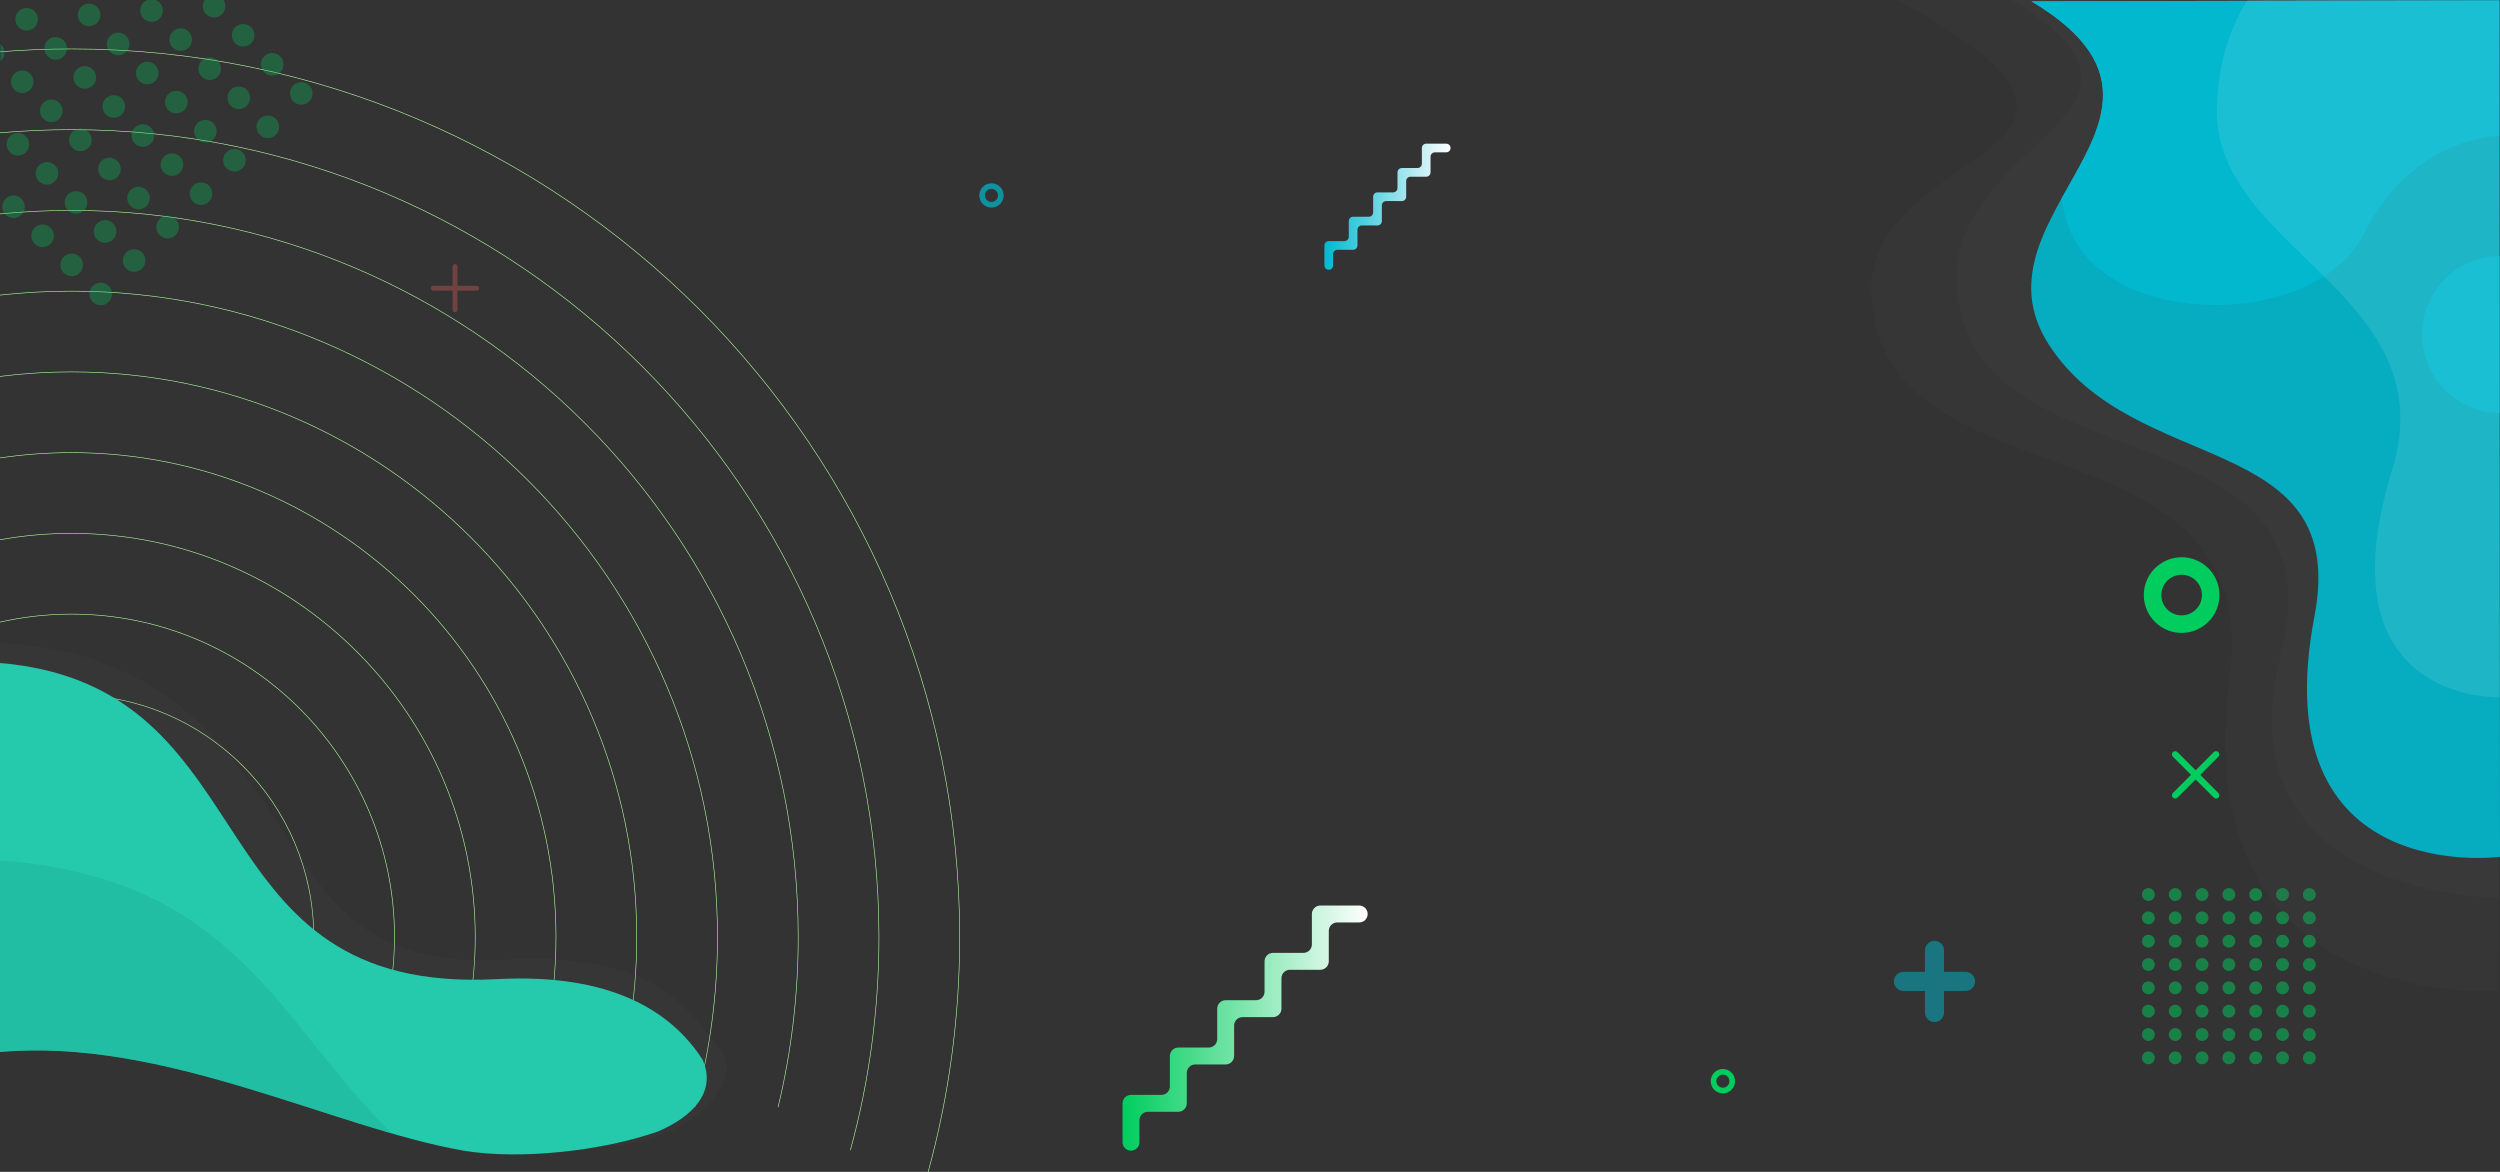 <?xml version="1.0" encoding="utf-8"?>
<!-- Generator: Adobe Illustrator 16.0.0, SVG Export Plug-In . SVG Version: 6.00 Build 0)  -->
<!DOCTYPE svg PUBLIC "-//W3C//DTD SVG 1.1//EN" "http://www.w3.org/Graphics/SVG/1.1/DTD/svg11.dtd">
<svg version="1.1" id="Layer_1" xmlns="http://www.w3.org/2000/svg" xmlns:xlink="http://www.w3.org/1999/xlink" x="0px" y="0px"
	 width="1920px" height="900px" viewBox="0 0 1920 900" enable-background="new 0 0 1920 900" xml:space="preserve">
<rect x="0" y="0" width="1920" height="900" fill="#333333" stroke="none"/>
<g>
	<path fill="#B7FFA6" d="M55.001,37.352c-18.515,0-36.854,0.753-55.001,2.207v0.447C18.146,38.552,36.488,37.8,55.001,37.8
		c375.953,0,681.816,305.862,681.816,681.816c0,62.421-8.439,122.906-24.225,180.384h0.464
		c15.771-57.479,24.207-117.965,24.207-180.384C737.265,343.416,431.2,37.352,55.001,37.352z"/>
	<path fill="#B7FFA6" d="M55.001,99.359c-18.532,0-36.877,0.82-55.001,2.42v0.447c18.124-1.602,36.469-2.421,55.001-2.421
		c341.76,0,619.801,278.046,619.801,619.811c0,56.663-7.65,111.57-21.959,163.753h0.464c14.298-52.186,21.94-107.092,21.94-163.753
		C675.247,377.606,397.007,99.359,55.001,99.359z"/>
	<path fill="#B7FFA6" d="M55.001,161.371c-18.559,0-36.903,0.919-55.001,2.697v0.447c18.098-1.779,36.442-2.699,55.001-2.699
		c307.573,0,557.802,250.229,557.802,557.8c0,45.016-5.368,88.799-15.483,130.753h0.459c10.107-41.955,15.472-85.738,15.472-130.753
		C613.248,411.799,362.82,161.371,55.001,161.371z"/>
	<path fill="#B7FFA6" d="M55.001,223.376c-18.588,0-36.938,1.036-55.001,3.036v0.45c18.062-2.003,36.413-3.039,55.001-3.039
		c273.383,0,495.797,222.412,495.797,495.793c0,45.242-6.112,89.08-17.521,130.753h0.463
		c11.397-41.676,17.504-85.513,17.504-130.753C551.244,445.989,328.63,223.376,55.001,223.376z"/>
	<path fill="#B7FFA6" d="M55.001,285.389c-18.628,0-36.984,1.181-55.001,3.468v0.449c18.016-2.289,36.373-3.472,55.001-3.472
		c239.186,0,433.778,194.594,433.778,433.78c0,55.247-10.389,108.112-29.303,156.753h0.479
		c18.896-48.646,29.271-101.51,29.271-156.753C489.227,480.182,294.435,285.389,55.001,285.389z"/>
	<path fill="#B7FFA6" d="M55.001,347.404c-18.685,0-37.049,1.392-55.001,4.062v0.45c17.952-2.674,36.315-4.064,55.001-4.064
		c204.992,0,371.766,166.772,371.766,371.766c0,55.974-12.436,109.097-34.685,156.753h0.492
		c22.222-47.666,34.64-100.786,34.64-156.753C427.214,514.379,260.24,347.404,55.001,347.404z"/>
	<path fill="#B7FFA6" d="M346.947,824.462c11.81-32.765,18.261-68.062,18.261-104.846c0-171.046-139.157-310.202-310.205-310.202
		c-18.766,0-37.146,1.678-55.001,4.886v0.454c17.854-3.213,36.234-4.894,55.001-4.894c170.801,0,309.758,138.956,309.758,309.756
		c0,36.29-6.289,71.136-17.812,103.521L346.947,824.462L346.947,824.462z"/>
	<path fill="#B7FFA6" d="M55.001,471.421c-18.896,0-37.304,2.133-55.001,6.151v0.456c17.695-4.025,36.104-6.162,55.001-6.162
		c136.615,0,247.759,111.142,247.759,247.75c0,25.555-3.899,50.212-11.118,73.421h0.467c7.205-23.213,11.099-47.868,11.099-73.421
		C303.206,582.76,191.863,471.421,55.001,471.421z"/>
	<path fill="#B7FFA6" d="M55.001,533.425c-19.14,0-37.61,2.905-55.001,8.294v0.467c17.388-5.401,35.859-8.313,55.001-8.313
		c102.42,0,185.746,83.325,185.746,185.745c0,26.067-5.416,50.888-15.152,73.421h0.488c9.711-22.541,15.109-47.359,15.109-73.421
		C241.194,616.95,157.667,533.425,55.001,533.425z"/>
	<path fill="#B7FFA6" d="M55.001,595.431c-19.739,0-38.412,4.637-55.001,12.866v0.499c16.578-8.263,35.255-12.919,55.001-12.919
		c68.229,0,123.735,55.509,123.735,123.737c0,27.467-9,52.868-24.198,73.421h0.552c15.137-20.581,24.094-45.973,24.094-73.421
		C179.184,651.14,123.476,595.431,55.001,595.431z"/>
</g>
<g>
	<path opacity="0.09" fill="#616161" enable-background="new    " d="M554.439,808.063c-29.038-39.722-52.706-62.356-110.301-69.372
		c-17.81-2.169-37.177-2.708-57.563-1.616c-15.576,0.833-30.117,0.463-43.214-1.132l-0.019-0.003
		c-68.013-8.284-94.479-48.812-127.977-100.101c-19.259-29.486-39.171-59.99-68.468-85.877
		c-34.627-30.598-75.72-48.426-125.63-54.505C13.996,494.572,6.909,494.099,0,494.01v290.94l424.421,89.808
		C510.17,898.576,574.443,835.426,554.439,808.063z"/>
	<path fill="#25C9AC" d="M539.643,813.933c-23.73-36.955-69.855-66.682-157.967-61.965
		c-233.11,12.477-173.23-217.595-372.464-241.86C6.02,509.719,2.991,509.443,0,509.25v298.688
		c125.446-11.249,255.554,58.232,356.001,75.773c43.436,7.305,107.562,0.122,149.687-14.896
		C531.198,857.824,550.633,839.041,539.643,813.933z"/>
	<path opacity="0.5" fill="#21B59B" enable-background="new    " d="M18.584,662.476c-6.24-0.76-12.426-1.242-18.584-1.47v146.929
		c103.591-9.29,210.354,36.467,300.979,62.574C214.983,786.408,184.249,682.654,18.584,662.476z"/>
</g>
<g opacity="0.5">
	<circle fill="#00CD5E" cx="1649.959" cy="686.998" r="4.927"/>
	<circle fill="#00CD5E" cx="1670.566" cy="686.998" r="4.928"/>
	<circle fill="#00CD5E" cx="1691.17" cy="686.998" r="4.928"/>
	<circle fill="#00CD5E" cx="1711.777" cy="686.998" r="4.928"/>
	<circle fill="#00CD5E" cx="1732.383" cy="686.998" r="4.928"/>
	<circle fill="#00CD5E" cx="1752.988" cy="686.998" r="4.927"/>
	<circle fill="#00CD5E" cx="1773.594" cy="686.998" r="4.927"/>
	<circle fill="#00CD5E" cx="1649.959" cy="704.915" r="4.927"/>
	<circle fill="#00CD5E" cx="1670.566" cy="704.915" r="4.928"/>
	<circle fill="#00CD5E" cx="1691.17" cy="704.915" r="4.928"/>
	<circle fill="#00CD5E" cx="1711.777" cy="704.915" r="4.928"/>
	<circle fill="#00CD5E" cx="1732.383" cy="704.915" r="4.928"/>
	<circle fill="#00CD5E" cx="1752.988" cy="704.915" r="4.927"/>
	<circle fill="#00CD5E" cx="1773.594" cy="704.915" r="4.927"/>
	<circle fill="#00CD5E" cx="1649.959" cy="722.834" r="4.927"/>
	<circle fill="#00CD5E" cx="1670.566" cy="722.834" r="4.928"/>
	<circle fill="#00CD5E" cx="1691.17" cy="722.834" r="4.928"/>
	<circle fill="#00CD5E" cx="1711.777" cy="722.834" r="4.928"/>
	<circle fill="#00CD5E" cx="1732.383" cy="722.834" r="4.928"/>
	<circle fill="#00CD5E" cx="1752.988" cy="722.834" r="4.927"/>
	<circle fill="#00CD5E" cx="1773.594" cy="722.834" r="4.927"/>
	<circle fill="#00CD5E" cx="1649.959" cy="740.752" r="4.927"/>
	<circle fill="#00CD5E" cx="1670.566" cy="740.752" r="4.928"/>
	<circle fill="#00CD5E" cx="1691.17" cy="740.752" r="4.928"/>
	<circle fill="#00CD5E" cx="1711.777" cy="740.752" r="4.928"/>
	<circle fill="#00CD5E" cx="1732.383" cy="740.752" r="4.928"/>
	<circle fill="#00CD5E" cx="1752.988" cy="740.752" r="4.927"/>
	<circle fill="#00CD5E" cx="1773.594" cy="740.752" r="4.927"/>
	<circle fill="#00CD5E" cx="1649.959" cy="758.669" r="4.927"/>
	<circle fill="#00CD5E" cx="1670.566" cy="758.669" r="4.928"/>
	<circle fill="#00CD5E" cx="1691.17" cy="758.669" r="4.928"/>
	<circle fill="#00CD5E" cx="1711.777" cy="758.669" r="4.928"/>
	<circle fill="#00CD5E" cx="1732.383" cy="758.669" r="4.928"/>
	<circle fill="#00CD5E" cx="1752.988" cy="758.669" r="4.927"/>
	<circle fill="#00CD5E" cx="1773.594" cy="758.669" r="4.927"/>
	<circle fill="#00CD5E" cx="1649.959" cy="776.587" r="4.927"/>
	<circle fill="#00CD5E" cx="1670.566" cy="776.587" r="4.928"/>
	<circle fill="#00CD5E" cx="1691.17" cy="776.587" r="4.928"/>
	<circle fill="#00CD5E" cx="1711.777" cy="776.587" r="4.928"/>
	<circle fill="#00CD5E" cx="1732.383" cy="776.587" r="4.928"/>
	<circle fill="#00CD5E" cx="1752.988" cy="776.587" r="4.927"/>
	<circle fill="#00CD5E" cx="1773.594" cy="776.587" r="4.927"/>
	<circle fill="#00CD5E" cx="1649.959" cy="794.505" r="4.927"/>
	<circle fill="#00CD5E" cx="1670.566" cy="794.505" r="4.928"/>
	<circle fill="#00CD5E" cx="1691.17" cy="794.505" r="4.928"/>
	<circle fill="#00CD5E" cx="1711.777" cy="794.505" r="4.928"/>
	<circle fill="#00CD5E" cx="1732.383" cy="794.505" r="4.928"/>
	<circle fill="#00CD5E" cx="1752.988" cy="794.505" r="4.927"/>
	<circle fill="#00CD5E" cx="1773.594" cy="794.505" r="4.927"/>
	<circle fill="#00CD5E" cx="1649.959" cy="812.423" r="4.927"/>
	<circle fill="#00CD5E" cx="1670.566" cy="812.423" r="4.928"/>
	<circle fill="#00CD5E" cx="1691.17" cy="812.423" r="4.928"/>
	<circle fill="#00CD5E" cx="1711.777" cy="812.423" r="4.928"/>
	<circle fill="#00CD5E" cx="1732.383" cy="812.423" r="4.928"/>
	<circle fill="#00CD5E" cx="1752.988" cy="812.423" r="4.927"/>
	<circle fill="#00CD5E" cx="1773.594" cy="812.423" r="4.927"/>
</g>
<g>
	<path fill="#00CD5E" d="M1323.337,839.69c-5.156,0.088-9.423-4.033-9.516-9.187c-0.087-5.156,4.034-9.424,9.188-9.515
		c5.156-0.088,9.424,4.033,9.515,9.188C1332.613,835.334,1328.49,839.6,1323.337,839.69z M1323.087,825.325
		c-2.768,0.048-4.979,2.338-4.93,5.104c0.048,2.767,2.339,4.978,5.103,4.929c2.766-0.049,4.979-2.338,4.93-5.103
		C1328.142,827.487,1325.852,825.276,1323.087,825.325z"/>
	<path opacity="0.7" fill="#00B9CF" enable-background="new    " d="M761.613,159.443c-5.156,0.088-9.423-4.033-9.514-9.188
		c-0.089-5.155,4.033-9.423,9.188-9.514c5.155-0.088,9.423,4.033,9.515,9.188C770.888,155.086,766.767,159.353,761.613,159.443z
		 M761.363,145.078c-2.767,0.049-4.978,2.338-4.929,5.104c0.048,2.767,2.339,4.978,5.103,4.929c2.766-0.049,4.979-2.338,4.931-5.104
		C766.416,147.24,764.127,145.029,761.363,145.078z"/>
	<path fill="#00CD5E" d="M1675.998,486.071c-16.021,0.278-29.282-12.527-29.561-28.551c-0.278-16.019,12.529-29.28,28.549-29.561
		c16.021-0.278,29.283,12.528,29.562,28.551C1704.827,472.532,1692.021,485.795,1675.998,486.071z M1675.222,441.429
		c-8.595,0.147-15.464,7.263-15.315,15.858c0.15,8.595,7.264,15.464,15.856,15.312c8.597-0.148,15.469-7.261,15.317-15.854
		C1690.933,448.15,1683.818,441.279,1675.222,441.429z"/>
	<path opacity="0.5" fill="#00B9CF" enable-background="new    " d="M1478.352,729.905l0.002,16.501h-16.504
		c-4.055,0-7.336,3.282-7.333,7.334c-0.001,4.055,3.281,7.336,7.333,7.333l16.498-0.002l0.004,16.502
		c-0.002,4.055,3.28,7.337,7.335,7.337c4.048-0.001,7.33-3.283,7.333-7.334v-16.504l16.502,0.003
		c4.047,0.001,7.333-3.286,7.332-7.333c0-4.054-3.282-7.336-7.336-7.336l-16.501-0.004l0.001-16.496
		c0.002-4.052-3.28-7.334-7.334-7.334C1481.633,722.568,1478.348,725.854,1478.352,729.905z"/>
	<path fill="#00CD5E" d="M1700.203,577.61l-13.962,13.961l-13.961-13.961c-0.973-0.973-2.548-0.973-3.521,0
		c-0.973,0.974-0.973,2.549,0,3.521l13.962,13.96l-13.962,13.962c-0.973,0.972-0.973,2.548,0,3.521c0.974,0.973,2.549,0.972,3.521,0
		l13.961-13.962l13.962,13.963c0.972,0.972,2.549,0.972,3.521-0.001s0.972-2.549-0.001-3.521l-13.96-13.963l13.96-13.959
		c0.973-0.973,0.974-2.547,0-3.521C1702.753,576.636,1701.175,576.637,1700.203,577.61z"/>
	<path opacity="0.3" fill="#FF6761" enable-background="new    " d="M347.578,204.703v14.778l-14.78,0.001
		c-1.029,0-1.863,0.833-1.863,1.863s0.835,1.863,1.863,1.862l14.779-0.001v14.78c0,1.029,0.834,1.863,1.863,1.864
		c1.029-0.001,1.862-0.835,1.863-1.864v-14.779l14.78,0.001c1.026,0,1.862-0.836,1.862-1.863c0-1.03-0.835-1.863-1.864-1.863
		l-14.779-0.001v-14.778c0.001-1.029-0.833-1.864-1.863-1.863C348.411,202.838,347.577,203.674,347.578,204.703z"/>
</g>
<g>
	
		<linearGradient id="SVGID_1_" gradientUnits="userSpaceOnUse" x1="837.157" y1="101.781" x2="1025.422" y2="101.781" gradientTransform="matrix(1 0 0 -1 24.945 891.359)">
		<stop  offset="0" style="stop-color:#00CD5E"/>
		<stop  offset="1" style="stop-color:#FFFFFF"/>
	</linearGradient>
	<path fill="url(#SVGID_1_)" d="M868.592,883.712L868.592,883.712c-3.586,0-6.49-2.904-6.49-6.491v-29.862
		c0-3.585,2.904-6.493,6.487-6.493h23.375c3.583,0,6.491-2.904,6.491-6.491v-23.368c0-3.59,2.908-6.493,6.492-6.493l23.374-0.003
		c3.583,0,6.488-2.904,6.488-6.491v-23.371c0-3.588,2.907-6.491,6.494-6.491h23.371c3.584,0,6.488-2.909,6.488-6.493v-23.367
		c0-3.59,2.909-6.492,6.493-6.497h23.371c3.587,0,6.496-2.904,6.496-6.491v-23.371c0-3.584,2.902-6.491,6.489-6.491h29.864
		c3.584,0,6.489,2.904,6.489,6.491l0,0c0,3.585-2.905,6.493-6.489,6.493h-16.881c-3.589,0-6.49,2.906-6.49,6.491v23.368
		c0,3.591-2.908,6.493-6.493,6.493l-23.373,0.003c-3.584,0-6.492,2.904-6.492,6.493v23.369c0,3.588-2.903,6.491-6.491,6.491h-23.37
		c-3.585,0-6.491,2.909-6.491,6.493V811c0,3.59-2.906,6.492-6.491,6.496H917.93c-3.584,0-6.492,2.904-6.492,6.491v23.371
		c0,3.584-2.902,6.491-6.49,6.491h-23.371c-3.587,0-6.492,2.907-6.492,6.491v16.88C875.085,880.806,872.178,883.712,868.592,883.712
		z"/>
</g>
<g>
	
		<linearGradient id="SVGID_2_" gradientUnits="userSpaceOnUse" x1="992.196" y1="732.584" x2="1089.088" y2="732.584" gradientTransform="matrix(1 0 0 -1 24.945 891.359)">
		<stop  offset="0" style="stop-color:#00B9CF"/>
		<stop  offset="1" style="stop-color:#FFFFFF"/>
	</linearGradient>
	<path fill="url(#SVGID_2_)" d="M1020.484,207.22L1020.484,207.22c-1.846,0-3.343-1.497-3.343-3.344V188.51
		c0-1.847,1.497-3.344,3.343-3.344h12.026c1.846,0,3.341-1.495,3.341-3.34V169.8c0-1.845,1.497-3.342,3.339-3.342h12.031
		c1.845,0,3.34-1.495,3.34-3.34V151.09c0-1.845,1.495-3.341,3.341-3.341h12.027c1.848,0,3.343-1.496,3.343-3.342V132.38
		c0-1.846,1.495-3.341,3.341-3.341h12.027c1.846,0,3.342-1.497,3.342-3.342v-12.028c0-1.845,1.495-3.34,3.34-3.34h15.371
		c1.845,0,3.34,1.495,3.34,3.34l0,0c0,1.847-1.495,3.342-3.34,3.342h-8.688c-1.847,0-3.341,1.496-3.341,3.342v12.027
		c0,1.846-1.497,3.341-3.343,3.341h-12.027c-1.846,0-3.34,1.496-3.34,3.342v12.027c0,1.846-1.497,3.342-3.342,3.342h-12.028
		c-1.845,0-3.342,1.493-3.342,3.342V169.8c0,1.847-1.495,3.342-3.341,3.342h-12.027c-1.847,0-3.341,1.497-3.341,3.342v12.028
		c0,1.845-1.497,3.34-3.344,3.34h-12.026c-1.846,0-3.341,1.497-3.341,3.342v8.686C1023.823,205.723,1022.325,207.22,1020.484,207.22
		z"/>
</g>
<g opacity="0.3">
	<path fill="#00CD5E" d="M0.907,34.333c-0.17-0.169-0.348-0.321-0.525-0.475v13.228c0.179-0.151,0.355-0.307,0.525-0.476
		C4.297,43.22,4.297,37.723,0.907,34.333z"/>
	<circle fill="#00CD5E" cx="20.438" cy="14.802" r="8.682"/>
	<circle fill="#00CD5E" cx="17.09" cy="62.793" r="8.681"/>
	<circle fill="#00CD5E" cx="42.76" cy="37.124" r="8.681"/>
	<circle fill="#00CD5E" cx="68.429" cy="11.454" r="8.681"/>
	<circle fill="#00CD5E" cx="13.742" cy="110.784" r="8.682"/>
	<circle fill="#00CD5E" cx="39.411" cy="85.115" r="8.681"/>
	<circle fill="#00CD5E" cx="65.081" cy="59.445" r="8.681"/>
	<circle fill="#00CD5E" cx="90.751" cy="33.775" r="8.681"/>
	<path fill="#00CD5E" d="M118.667-0.273h-4.494c-1.425,0.381-2.773,1.121-3.891,2.238c-3.393,3.392-3.391,8.89-0.002,12.278
		c3.393,3.392,8.888,3.392,12.278-0.001c3.391-3.389,3.392-8.886-0.001-12.277C121.442,0.849,120.093,0.108,118.667-0.273z"/>
	<circle fill="#00CD5E" cx="10.394" cy="158.775" r="8.681"/>
	<circle fill="#00CD5E" cx="36.064" cy="133.106" r="8.682"/>
	<circle fill="#00CD5E" cx="61.733" cy="107.436" r="8.681"/>
	<circle fill="#00CD5E" cx="87.403" cy="81.766" r="8.681"/>
	<circle fill="#00CD5E" cx="113.073" cy="56.097" r="8.681"/>
	<circle fill="#00CD5E" cx="138.742" cy="30.427" r="8.682"/>
	<path fill="#00CD5E" d="M157.347-0.273c-2.418,3.39-2.115,8.125,0.928,11.168c3.392,3.391,8.888,3.391,12.276,0.001
		c3.042-3.043,3.345-7.778,0.925-11.169H157.347z"/>
	<path fill="#00CD5E" d="M38.854,174.958c3.391,3.391,3.392,8.889,0,12.279c-3.39,3.39-8.887,3.387-12.275-0.003
		c-3.39-3.389-3.392-8.886-0.002-12.275C29.967,171.568,35.465,171.569,38.854,174.958z"/>
	<circle fill="#00CD5E" cx="58.385" cy="155.427" r="8.682"/>
	<circle fill="#00CD5E" cx="84.054" cy="129.758" r="8.681"/>
	<circle fill="#00CD5E" cx="109.724" cy="104.088" r="8.682"/>
	<circle fill="#00CD5E" cx="135.394" cy="78.419" r="8.681"/>
	<circle fill="#00CD5E" cx="161.064" cy="52.749" r="8.681"/>
	<circle fill="#00CD5E" cx="186.734" cy="27.078" r="8.681"/>
	<circle fill="#00CD5E" cx="55.037" cy="203.418" r="8.68"/>
	<circle fill="#00CD5E" cx="80.706" cy="177.749" r="8.681"/>
	<circle fill="#00CD5E" cx="106.376" cy="152.079" r="8.681"/>
	<circle fill="#00CD5E" cx="132.046" cy="126.409" r="8.682"/>
	<circle fill="#00CD5E" cx="157.715" cy="100.74" r="8.681"/>
	<circle fill="#00CD5E" cx="183.385" cy="75.07" r="8.681"/>
	<circle fill="#00CD5E" cx="209.055" cy="49.4" r="8.681"/>
	<circle fill="#00CD5E" cx="77.359" cy="225.74" r="8.681"/>
	<circle fill="#00CD5E" cx="103.028" cy="200.07" r="8.682"/>
	<circle fill="#00CD5E" cx="128.698" cy="174.401" r="8.681"/>
	<circle fill="#00CD5E" cx="154.367" cy="148.731" r="8.681"/>
	<circle fill="#00CD5E" cx="180.037" cy="123.061" r="8.681"/>
	<circle fill="#00CD5E" cx="205.706" cy="97.392" r="8.682"/>
	<circle fill="#00CD5E" cx="231.377" cy="71.721" r="8.681"/>
</g>
<g>
	<path opacity="0.09" fill="#616161" enable-background="new    " d="M1918.766,760.834c0,0-240.496,18.957-206.29-239.547
		c27.669-209.067-271.193-127.821-275.196-297.803C1434.619,110.539,1675.9,118.892,1457.462,0l462.156,0.273L1918.766,760.834z"/>
	<path opacity="0.09" fill="#616161" enable-background="new    " d="M1918.998,689.566c0,0-214.93,0-167.193-187.131
		c50.405-197.619-245.773-123.201-249.02-287.033C1500.633,106.541,1687.168,86.271,1545.113,0l374.507,0.273L1918.998,689.566z"/>
	<g>
		<path opacity="0.9" fill="#00B9CF" enable-background="new    " d="M1920,658.013c0,0-182.483,24.588-142.524-184.572
			c27.485-143.859-138.597-106.328-204.24-209.23C1509.203,163.834,1705.547,87.804,1560.104,1l359.516-0.727L1920,658.013z"/>
	</g>
	<path opacity="0.9" fill="#00B9CF" enable-background="new    " d="M1860.174,256.845c0,33.04,26.528,59.869,59.444,60.385V196.463
		C1886.702,196.978,1860.174,223.805,1860.174,256.845z"/>
	<path opacity="0.9" fill="#00B9CF" enable-background="new    " d="M1919.5,0.273L1560.043,1
		c86.99,51.918,51.745,99.982,23.041,151.706c0.688,3.049,1.361,6.134,1.984,9.268c18.402,92.521,192.052,93.653,230.05,17.982
		c38-75.669,104.382-75.669,104.382-75.669V0.273z"/>
	<path opacity="0.1" fill="#FFFFFF" enable-background="new    " d="M1726.115,0c-16.697,26.262-23.541,57.076-23.541,85.617
		c0,106.636,176.207,140.907,134.565,275.512c-55.519,179.474,82.479,174.388,82.479,174.388V0.273L1726.115,0z"/>
</g>
</svg>
